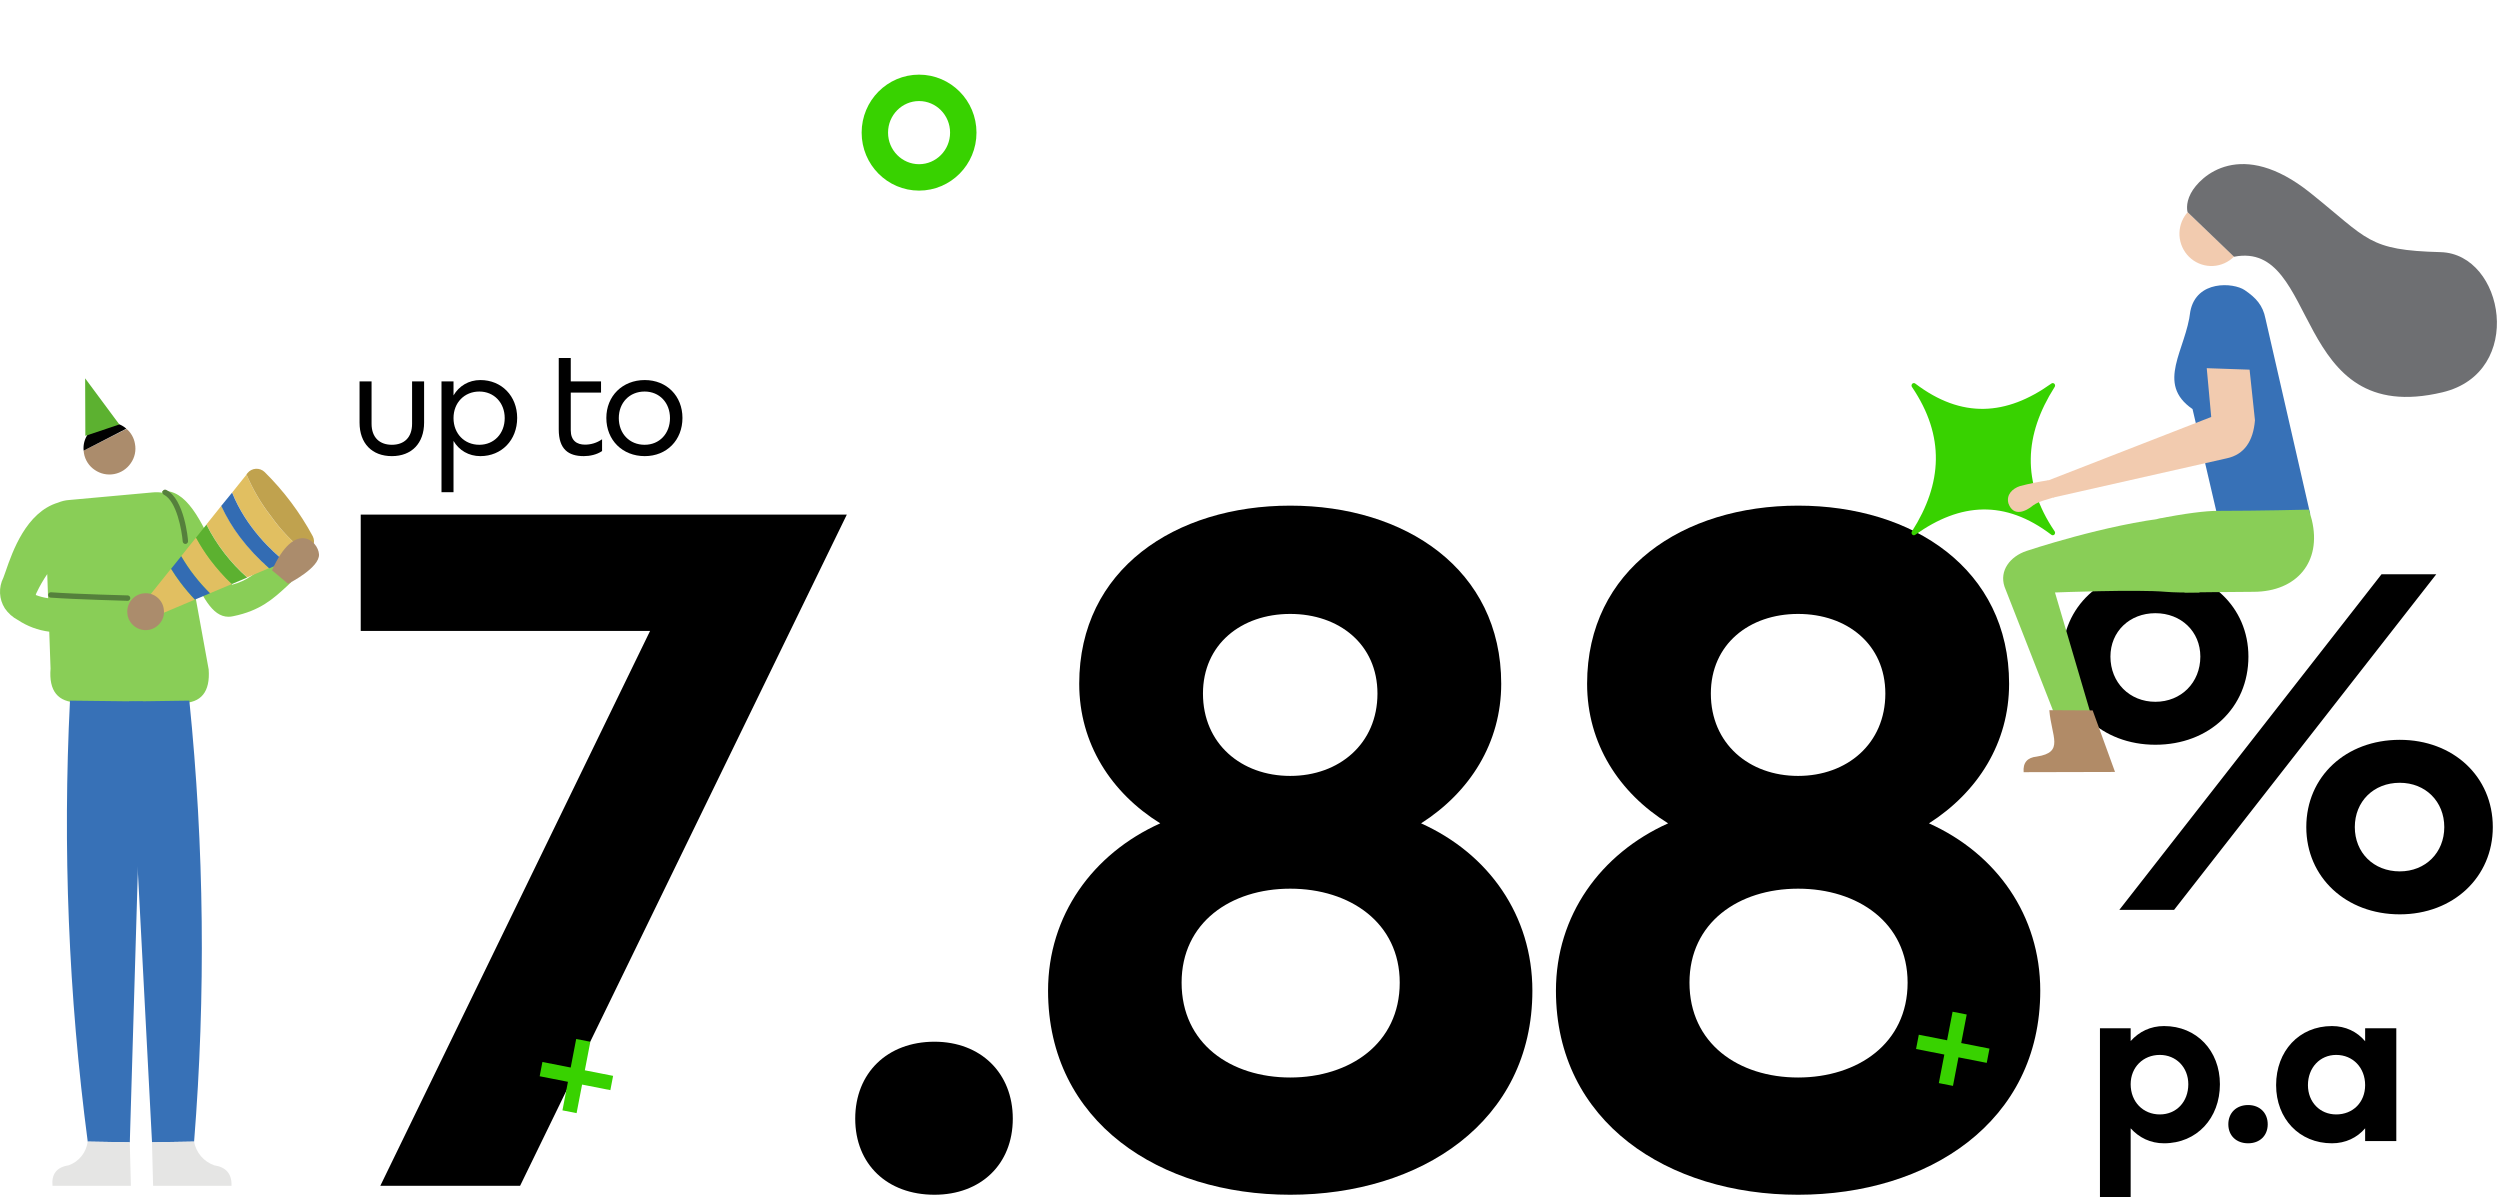 <svg width="327" height="157" viewBox="0 0 327 157" fill="none" xmlns="http://www.w3.org/2000/svg">
<path d="M110.765 67.308H47.183V82.526H85.029L49.745 155.103H68.028L110.765 67.308Z" fill="black"/>
<path d="M122.227 156.273C128.282 156.273 132.474 152.293 132.474 146.323C132.474 140.353 128.282 136.256 122.227 136.256C116.055 136.256 111.863 140.353 111.863 146.323C111.863 152.293 116.055 156.273 122.227 156.273Z" fill="black"/>
<path d="M168.76 156.273C185.762 156.273 200.435 146.791 200.435 129.584C200.435 119.751 194.729 111.674 185.878 107.694C192.283 103.597 196.359 97.158 196.359 89.433C196.359 74.449 183.782 66.138 168.76 66.138C153.738 66.138 141.162 74.449 141.162 89.433C141.162 97.275 145.354 103.714 151.759 107.694C142.909 111.674 137.086 119.751 137.086 129.584C137.086 146.791 151.759 156.273 168.76 156.273ZM180.172 90.72C180.172 97.275 175.165 101.49 168.76 101.49C162.356 101.49 157.348 97.275 157.348 90.72C157.348 84.282 162.356 80.302 168.76 80.302C175.165 80.302 180.172 84.282 180.172 90.72ZM183.084 128.53C183.084 136.49 176.563 140.938 168.76 140.938C160.958 140.938 154.554 136.49 154.554 128.53C154.554 120.687 160.958 116.239 168.76 116.239C176.563 116.239 183.084 120.687 183.084 128.53Z" fill="black"/>
<path d="M235.191 156.273C252.193 156.273 266.866 146.791 266.866 129.584C266.866 119.751 261.16 111.674 252.309 107.694C258.714 103.597 262.79 97.158 262.79 89.433C262.79 74.449 250.213 66.138 235.191 66.138C220.169 66.138 207.593 74.449 207.593 89.433C207.593 97.275 211.785 103.714 218.19 107.694C209.339 111.674 203.517 119.751 203.517 129.584C203.517 146.791 218.19 156.273 235.191 156.273ZM246.603 90.72C246.603 97.275 241.596 101.49 235.191 101.49C228.787 101.49 223.779 97.275 223.779 90.72C223.779 84.282 228.787 80.302 235.191 80.302C241.596 80.302 246.603 84.282 246.603 90.72ZM249.515 128.53C249.515 136.49 242.993 140.938 235.191 140.938C227.389 140.938 220.984 136.49 220.984 128.53C220.984 120.687 227.389 116.239 235.191 116.239C242.993 116.239 249.515 120.687 249.515 128.53Z" fill="black"/>
<path d="M281.924 97.413C288.969 97.413 294.093 92.555 294.093 85.883C294.093 79.386 288.969 74.528 281.924 74.528C274.937 74.528 269.755 79.386 269.755 85.883C269.755 92.555 274.937 97.413 281.924 97.413ZM284.37 119.011L318.664 75.114H311.503L277.208 119.011H284.37ZM281.924 80.206C285.301 80.206 287.805 82.605 287.805 85.883C287.805 89.278 285.301 91.794 281.924 91.794C278.547 91.794 276.044 89.278 276.044 85.883C276.044 82.605 278.547 80.206 281.924 80.206ZM313.89 119.596C320.877 119.596 326.059 114.738 326.059 108.183C326.059 101.569 320.877 96.769 313.89 96.769C306.845 96.769 301.663 101.569 301.663 108.183C301.663 114.738 306.845 119.596 313.89 119.596ZM319.712 108.183C319.712 111.519 317.267 113.977 313.89 113.977C310.454 113.977 308.009 111.519 308.009 108.183C308.009 104.847 310.454 102.388 313.89 102.388C317.267 102.388 319.712 104.847 319.712 108.183Z" fill="black"/>
<path d="M283.058 149.543C287.338 149.543 290.365 146.265 290.365 141.817C290.365 137.427 287.309 134.208 283.058 134.208C281.282 134.208 279.798 134.94 278.691 136.169V134.501H274.674V156.566H278.691V147.582C279.798 148.811 281.282 149.543 283.058 149.543ZM286.231 141.817C286.231 144.129 284.659 145.768 282.505 145.768C280.322 145.768 278.691 144.129 278.691 141.817C278.691 139.593 280.322 137.983 282.505 137.983C284.63 137.983 286.231 139.593 286.231 141.817Z" fill="black"/>
<path d="M294.056 149.543C295.57 149.543 296.618 148.548 296.618 147.055C296.618 145.563 295.57 144.538 294.056 144.538C292.513 144.538 291.465 145.563 291.465 147.055C291.465 148.548 292.513 149.543 294.056 149.543Z" fill="black"/>
<path d="M309.36 149.25H313.436V134.501H309.36V136.198C308.312 134.94 306.798 134.208 305.022 134.208C300.714 134.208 297.715 137.486 297.715 141.934C297.715 146.324 300.743 149.543 305.022 149.543C306.798 149.543 308.312 148.811 309.36 147.582V149.25ZM305.575 137.983C307.759 137.983 309.36 139.651 309.36 141.934C309.36 144.187 307.759 145.768 305.575 145.768C303.45 145.768 301.878 144.158 301.878 141.934C301.878 139.651 303.45 137.983 305.575 137.983Z" fill="black"/>
<path fill-rule="evenodd" clip-rule="evenodd" d="M268.712 50.199C268.711 50.199 268.711 50.198 268.71 50.198C268.708 50.196 268.706 50.194 268.704 50.192C268.698 50.186 268.692 50.181 268.686 50.176C268.574 50.082 268.416 50.084 268.305 50.179C262.425 54.38 256.583 54.776 250.532 50.182C250.43 50.092 250.284 50.081 250.172 50.157C250.171 50.157 250.17 50.158 250.169 50.159C250.162 50.164 250.155 50.169 250.148 50.175C250.146 50.177 250.144 50.178 250.142 50.18C250.137 50.184 250.131 50.189 250.126 50.194C250.123 50.198 250.119 50.201 250.116 50.205C250.113 50.209 250.109 50.213 250.106 50.217C250.101 50.222 250.097 50.228 250.093 50.234C250.091 50.236 250.09 50.238 250.088 50.24C250.083 50.248 250.077 50.257 250.072 50.265C250.005 50.385 250.017 50.536 250.102 50.642C254.433 57.056 254.06 63.248 250.099 69.481C250.006 69.6 250.006 69.774 250.099 69.894C250.099 69.895 250.1 69.896 250.101 69.897C250.101 69.897 250.101 69.897 250.101 69.897C250.105 69.901 250.109 69.906 250.113 69.91C250.117 69.914 250.12 69.918 250.124 69.921C250.125 69.923 250.127 69.924 250.128 69.926C250.24 70.036 250.41 70.042 250.529 69.941C256.411 65.741 262.25 65.343 268.301 69.936C268.403 70.027 268.549 70.038 268.662 69.962C268.663 69.961 268.664 69.96 268.664 69.959C268.672 69.954 268.679 69.949 268.686 69.943C268.688 69.941 268.69 69.94 268.692 69.938C268.697 69.933 268.702 69.928 268.708 69.923C268.711 69.92 268.714 69.916 268.718 69.913C268.721 69.909 268.725 69.905 268.728 69.901C268.733 69.896 268.737 69.89 268.741 69.884C268.743 69.882 268.744 69.88 268.746 69.878C268.751 69.87 268.757 69.861 268.761 69.852C268.828 69.733 268.817 69.582 268.732 69.477C264.401 63.062 264.776 56.873 268.734 50.637C268.828 50.517 268.828 50.344 268.735 50.224C268.735 50.223 268.734 50.223 268.733 50.222C268.733 50.222 268.733 50.221 268.733 50.221C268.729 50.217 268.725 50.212 268.721 50.208C268.718 50.204 268.715 50.201 268.713 50.198L268.712 50.199Z" fill="#38D200"/>
<path d="M125.997 17.348C125.997 20.598 123.392 23.204 120.213 23.204C117.035 23.204 114.43 20.598 114.43 17.348C114.43 14.097 117.035 11.491 120.213 11.491C123.392 11.491 125.997 14.097 125.997 17.348Z" stroke="#38D200" stroke-width="3.454"/>
<path fill-rule="evenodd" clip-rule="evenodd" d="M77.215 136.262L76.496 139.995L80.194 140.722L79.835 142.589L76.137 141.863L75.418 145.598L73.568 145.235L74.287 141.5L70.589 140.774L70.948 138.907L74.647 139.633L75.366 135.899L77.215 136.262Z" fill="#38D200"/>
<path fill-rule="evenodd" clip-rule="evenodd" d="M257.246 132.697L256.527 136.431L260.225 137.157L259.866 139.024L256.168 138.298L255.449 142.033L253.599 141.67L254.318 137.935L250.62 137.21L250.979 135.343L254.678 136.068L255.397 132.334L257.246 132.697Z" fill="#38D200"/>
<path d="M0.441 75.565C0.529 75.345 0.632 75.016 0.752 74.698C1.626 72.164 3.423 66.992 7.6 65.741C8.055 65.551 8.539 65.436 9.03 65.401L19.897 64.414C21.972 64.198 23.199 65.103 23.577 67.129L27.296 87.571C27.503 90.496 26.318 91.959 23.741 91.959L10.177 91.888C7.563 91.848 6.375 90.369 6.612 87.451L6.442 82.624C4.977 82.439 3.574 81.917 2.341 81.099C1.656 80.739 1.069 80.215 0.632 79.574C0.255 78.981 0.038 78.299 0.005 77.595C-0.029 76.892 0.122 76.192 0.441 75.565ZM6.289 78.247L6.18 75.093C5.658 75.856 5.196 76.659 4.799 77.495L4.755 77.578C4.721 77.659 4.693 77.744 4.673 77.83C5.195 78.027 5.737 78.167 6.289 78.247Z" fill="#89CE57"/>
<path d="M24.765 91.642L16.869 91.752L19.884 149.415L25.388 149.328C26.922 130.12 26.714 110.812 24.765 91.642Z" fill="#3771B7"/>
<path d="M28.015 152.422C27.342 152.184 26.744 151.772 26.281 151.227C25.819 150.681 25.509 150.022 25.383 149.317L19.879 149.41L20.026 155.104H30.281C30.339 153.553 29.584 152.659 28.015 152.422Z" fill="#E5E5E4"/>
<path d="M18.688 91.752L9.154 91.642C8.187 110.902 8.964 130.209 11.475 149.328L16.979 149.415L18.688 91.752Z" fill="#3771B7"/>
<path d="M11.469 149.317C11.382 150.015 11.104 150.675 10.665 151.223C10.226 151.771 9.644 152.186 8.985 152.422C7.428 152.658 6.719 153.552 6.866 155.104H17.121L16.973 149.41L11.469 149.317Z" fill="#E5E5E4"/>
<path d="M10.978 59.276C11.053 59.72 11.217 60.144 11.462 60.521C11.706 60.899 12.024 61.222 12.398 61.47C12.765 61.723 13.177 61.9 13.612 61.993C14.047 62.085 14.496 62.09 14.934 62.008C15.371 61.926 15.787 61.758 16.16 61.515C16.532 61.271 16.854 60.956 17.105 60.587C17.364 60.222 17.546 59.807 17.64 59.369C17.734 58.93 17.738 58.477 17.651 58.037C17.525 57.282 17.139 56.597 16.559 56.101L10.94 58.947C10.945 59.062 10.962 59.167 10.978 59.276Z" fill="#AB8C6C"/>
<path d="M16.236 55.842C15.87 55.589 15.457 55.411 15.023 55.319C14.588 55.227 14.139 55.222 13.702 55.304C13.265 55.387 12.849 55.555 12.477 55.8C12.105 56.045 11.785 56.361 11.535 56.73C11.071 57.37 10.859 58.159 10.94 58.946L16.526 56.072C16.435 55.988 16.339 55.911 16.236 55.842Z" fill="#010101"/>
<path d="M29.887 80.672C30.091 80.672 30.295 80.648 30.493 80.601C34.026 79.888 35.736 78.325 37.543 76.663L38.116 76.115L35.441 73.12L34.845 73.668C33.382 75.012 32.366 75.945 30.368 76.482C29.602 75.181 28.917 73.835 28.315 72.451C26.3 68.096 24.383 63.982 21.216 64.223L21.549 68.233C21.446 68.246 21.34 68.233 21.243 68.194C22.134 68.655 23.782 72.215 24.667 74.129C26.409 77.897 27.703 80.672 29.887 80.672Z" fill="#89CE57"/>
<path d="M24.247 71.15H24.274C24.368 71.141 24.454 71.096 24.514 71.024C24.575 70.952 24.604 70.859 24.596 70.766C24.596 70.546 24.127 65.281 21.746 64.079C21.663 64.038 21.567 64.031 21.479 64.061C21.39 64.091 21.318 64.155 21.276 64.239C21.235 64.322 21.229 64.419 21.259 64.507C21.288 64.596 21.352 64.669 21.435 64.71C23.117 65.549 23.783 69.411 23.898 70.826C23.906 70.914 23.946 70.995 24.01 71.055C24.075 71.115 24.159 71.149 24.247 71.15Z" fill="#55803C"/>
<path d="M25.492 78.43L20.976 80.338C20.69 80.463 20.371 80.488 20.07 80.409C19.769 80.33 19.503 80.152 19.314 79.903C19.125 79.654 19.025 79.349 19.029 79.036C19.034 78.723 19.142 78.421 19.338 78.177L22.363 74.398C22.75 75.029 23.16 75.627 23.581 76.181C24.173 76.968 24.811 77.719 25.492 78.43Z" fill="#E1BF61"/>
<path d="M35.212 74.305L32.334 75.522C30.134 73.576 28.323 71.227 26.999 68.6L28.959 66.148C29.628 67.597 30.45 68.969 31.411 70.24C32.53 71.728 33.804 73.09 35.212 74.305Z" fill="#E1BF61"/>
<path d="M40.011 72.302L37.281 73.46C35.714 72.209 32.197 69.034 30.368 64.421L32.247 62.073C33.076 64.036 34.159 65.88 35.468 67.558C36.749 69.349 38.279 70.947 40.011 72.302Z" fill="#E1BF61"/>
<path d="M30.319 76.395L27.463 77.596C26.001 76.152 24.736 74.52 23.701 72.742L25.64 70.317C26.189 71.331 26.811 72.302 27.502 73.224C28.356 74.354 29.298 75.414 30.319 76.395Z" fill="#E1BF61"/>
<path d="M37.27 73.461L35.212 74.333C33.798 73.116 32.517 71.752 31.39 70.263C30.428 68.992 29.606 67.62 28.938 66.171L30.358 64.433C32.187 69.034 35.703 72.21 37.27 73.461Z" fill="#336CB3"/>
<path d="M32.334 75.544L30.319 76.394C29.298 75.414 28.356 74.354 27.501 73.224C26.811 72.302 26.188 71.33 25.639 70.317L26.999 68.622C28.323 71.249 30.134 73.598 32.334 75.544Z" fill="#5CB130"/>
<path d="M27.463 77.596L25.492 78.43C24.817 77.717 24.182 76.966 23.592 76.181C23.177 75.632 22.767 75.029 22.379 74.398L23.701 72.753C24.736 74.527 26.001 76.156 27.463 77.596Z" fill="#336CB3"/>
<path d="M34.606 61.733C37.114 64.206 39.24 67.042 40.913 70.147C41.007 70.335 41.061 70.54 41.073 70.75C41.084 70.96 41.053 71.169 40.98 71.367C40.907 71.564 40.795 71.744 40.65 71.895C40.505 72.047 40.33 72.167 40.137 72.247L40.011 72.302C38.273 70.939 36.74 69.332 35.458 67.53C34.148 65.852 33.065 64.008 32.236 62.045L32.378 61.87C32.511 61.708 32.676 61.575 32.863 61.48C33.049 61.385 33.253 61.329 33.462 61.316C33.671 61.303 33.88 61.334 34.077 61.405C34.274 61.477 34.453 61.589 34.606 61.733Z" fill="#C0A24E"/>
<path d="M37.827 76.279L37.691 76.367L35.577 74.595C38.57 67.942 41.622 70.756 41.726 72.505C41.83 74.255 37.827 76.279 37.827 76.279Z" fill="#AB8C6C"/>
<path d="M17.514 81.863C18.002 82.27 18.631 82.468 19.264 82.411C19.896 82.355 20.48 82.049 20.889 81.561C21.095 81.321 21.25 81.041 21.345 80.738C21.438 80.435 21.469 80.116 21.435 79.8C21.412 79.483 21.326 79.173 21.18 78.89C21.035 78.608 20.833 78.357 20.588 78.155C20.35 77.948 20.072 77.793 19.771 77.699C19.471 77.605 19.154 77.573 18.841 77.606C18.526 77.632 18.22 77.72 17.939 77.865C17.659 78.011 17.409 78.211 17.206 78.454C17.003 78.697 16.85 78.977 16.756 79.28C16.661 79.583 16.628 79.901 16.657 80.217C16.68 80.536 16.768 80.847 16.916 81.13C17.063 81.413 17.267 81.662 17.514 81.863Z" fill="#AB8C6C"/>
<path d="M16.728 78.588C16.814 78.577 16.893 78.535 16.95 78.47C17.007 78.405 17.039 78.321 17.039 78.234C17.039 78.147 17.007 78.063 16.95 77.998C16.893 77.933 16.814 77.891 16.728 77.88C16.662 77.88 9.99 77.71 6.67 77.469C6.578 77.464 6.489 77.495 6.419 77.556C6.35 77.616 6.307 77.701 6.298 77.792C6.295 77.839 6.3 77.885 6.314 77.929C6.328 77.973 6.351 78.014 6.381 78.049C6.411 78.084 6.448 78.113 6.489 78.134C6.53 78.155 6.575 78.167 6.621 78.171C9.957 78.412 16.646 78.582 16.712 78.588H16.728Z" fill="#55803C"/>
<path d="M11.136 49.485L15.608 55.519L11.164 57.011L11.136 49.485Z" fill="#5CB130"/>
<path d="M286.784 53.507C281.905 50.158 285.938 45.767 286.494 40.724C287.292 36.601 292.135 36.951 293.603 37.945C295.072 38.939 295.98 39.928 296.319 41.656L302.181 67.254C302.181 67.254 290.081 67.011 289.91 66.941L286.784 53.507Z" fill="#3771B7"/>
<path d="M268.872 64.953C268.148 65.287 266.827 65.46 265.927 66.107C264.995 66.891 263.367 67.662 262.704 65.852C262.393 64.714 263.207 63.914 264.217 63.576C265.442 63.26 266.682 63.007 267.932 62.817L268.872 64.953Z" fill="#F2CBAF"/>
<path d="M268.554 65.08L291.268 59.947C293.559 59.456 294.724 57.691 294.949 54.974L294.246 48.352L288.642 48.158L289.227 54.541L267.719 62.915L268.554 65.08Z" fill="#F2CBAF"/>
<path d="M265.052 72.07C265.052 72.07 275.462 68.569 283.962 67.67C284.891 70.041 286.764 73.55 287.689 77.496C285.643 77.517 284.343 77.496 283.267 77.409C279.524 77.075 268.791 77.496 268.791 77.496L273.368 93.037L268.566 93.017L262.197 76.754C261.481 74.638 262.925 72.787 265.052 72.07Z" fill="#89CE57"/>
<path d="M290.045 66.82C295.452 66.82 302.009 66.659 302.009 66.659L302.386 68.012C303.711 73.5 300.402 77.385 294.798 77.409C290.65 77.43 287.811 77.479 285.742 77.496C284.817 73.55 283.03 70.263 282.105 67.892C285.807 67.142 288.552 66.82 290.045 66.82Z" fill="#89CE57"/>
<path d="M276.645 100.972L264.692 101.001C264.586 99.764 265.163 99.087 266.414 98.96C270.055 98.395 268.333 96.374 268.051 92.89L273.72 92.919L276.645 100.972Z" fill="#B18B67"/>
<path d="M292.213 33.561C291.479 34.3 290.5 34.737 289.465 34.79C288.43 34.843 287.412 34.506 286.609 33.845C285.806 33.184 285.275 32.247 285.118 31.214C284.962 30.181 285.191 29.126 285.762 28.254C285.875 28.077 286.004 27.91 286.147 27.755L292.213 33.561Z" fill="#F2CBAF"/>
<path d="M286.138 27.751C286.138 27.751 285.807 26.7 286.568 25.277C287.775 23.005 293.145 17.995 302.181 25.219C309.81 31.318 309.675 32.728 319.234 32.98C327.563 33.202 330.34 48.723 319.48 51.312C299.596 56.054 303.527 31.372 292.213 33.582L286.138 27.751Z" fill="#6E6F72"/>
<path d="M53.9 55.427C53.9 57.261 52.832 58.178 51.26 58.178C49.688 58.178 48.601 57.261 48.601 55.427V49.886H47.029V55.271C47.029 58.002 48.66 59.661 51.26 59.661C53.822 59.661 55.472 58.002 55.472 55.271V49.886H53.9V55.427Z" fill="black"/>
<path d="M62.833 59.661C65.608 59.661 67.646 57.573 67.646 54.666C67.646 51.798 65.608 49.711 62.833 49.711C61.3 49.711 60.038 50.491 59.32 51.72V49.886H57.748V64.382H59.32V57.671C60.038 58.9 61.3 59.661 62.833 59.661ZM66.016 54.686C66.016 56.715 64.618 58.178 62.697 58.178C60.737 58.178 59.32 56.715 59.32 54.686C59.32 52.676 60.737 51.213 62.697 51.213C64.618 51.213 66.016 52.676 66.016 54.686Z" fill="black"/>
<path d="M78.751 58.998V57.456C78.052 57.944 77.276 58.159 76.519 58.159C75.451 58.159 74.656 57.632 74.656 56.286V51.35H78.615V49.886H74.656V46.823H73.084V56.169C73.084 58.763 74.345 59.661 76.364 59.661C77.159 59.661 78.071 59.466 78.751 58.998Z" fill="black"/>
<path d="M84.335 59.661C87.208 59.661 89.265 57.573 89.265 54.666C89.265 51.798 87.208 49.711 84.335 49.711C81.424 49.711 79.309 51.798 79.309 54.666C79.309 57.573 81.424 59.661 84.335 59.661ZM87.635 54.686C87.635 56.715 86.257 58.178 84.316 58.178C82.336 58.178 80.939 56.715 80.939 54.686C80.939 52.676 82.336 51.213 84.316 51.213C86.257 51.213 87.635 52.676 87.635 54.686Z" fill="black"/>
</svg>
